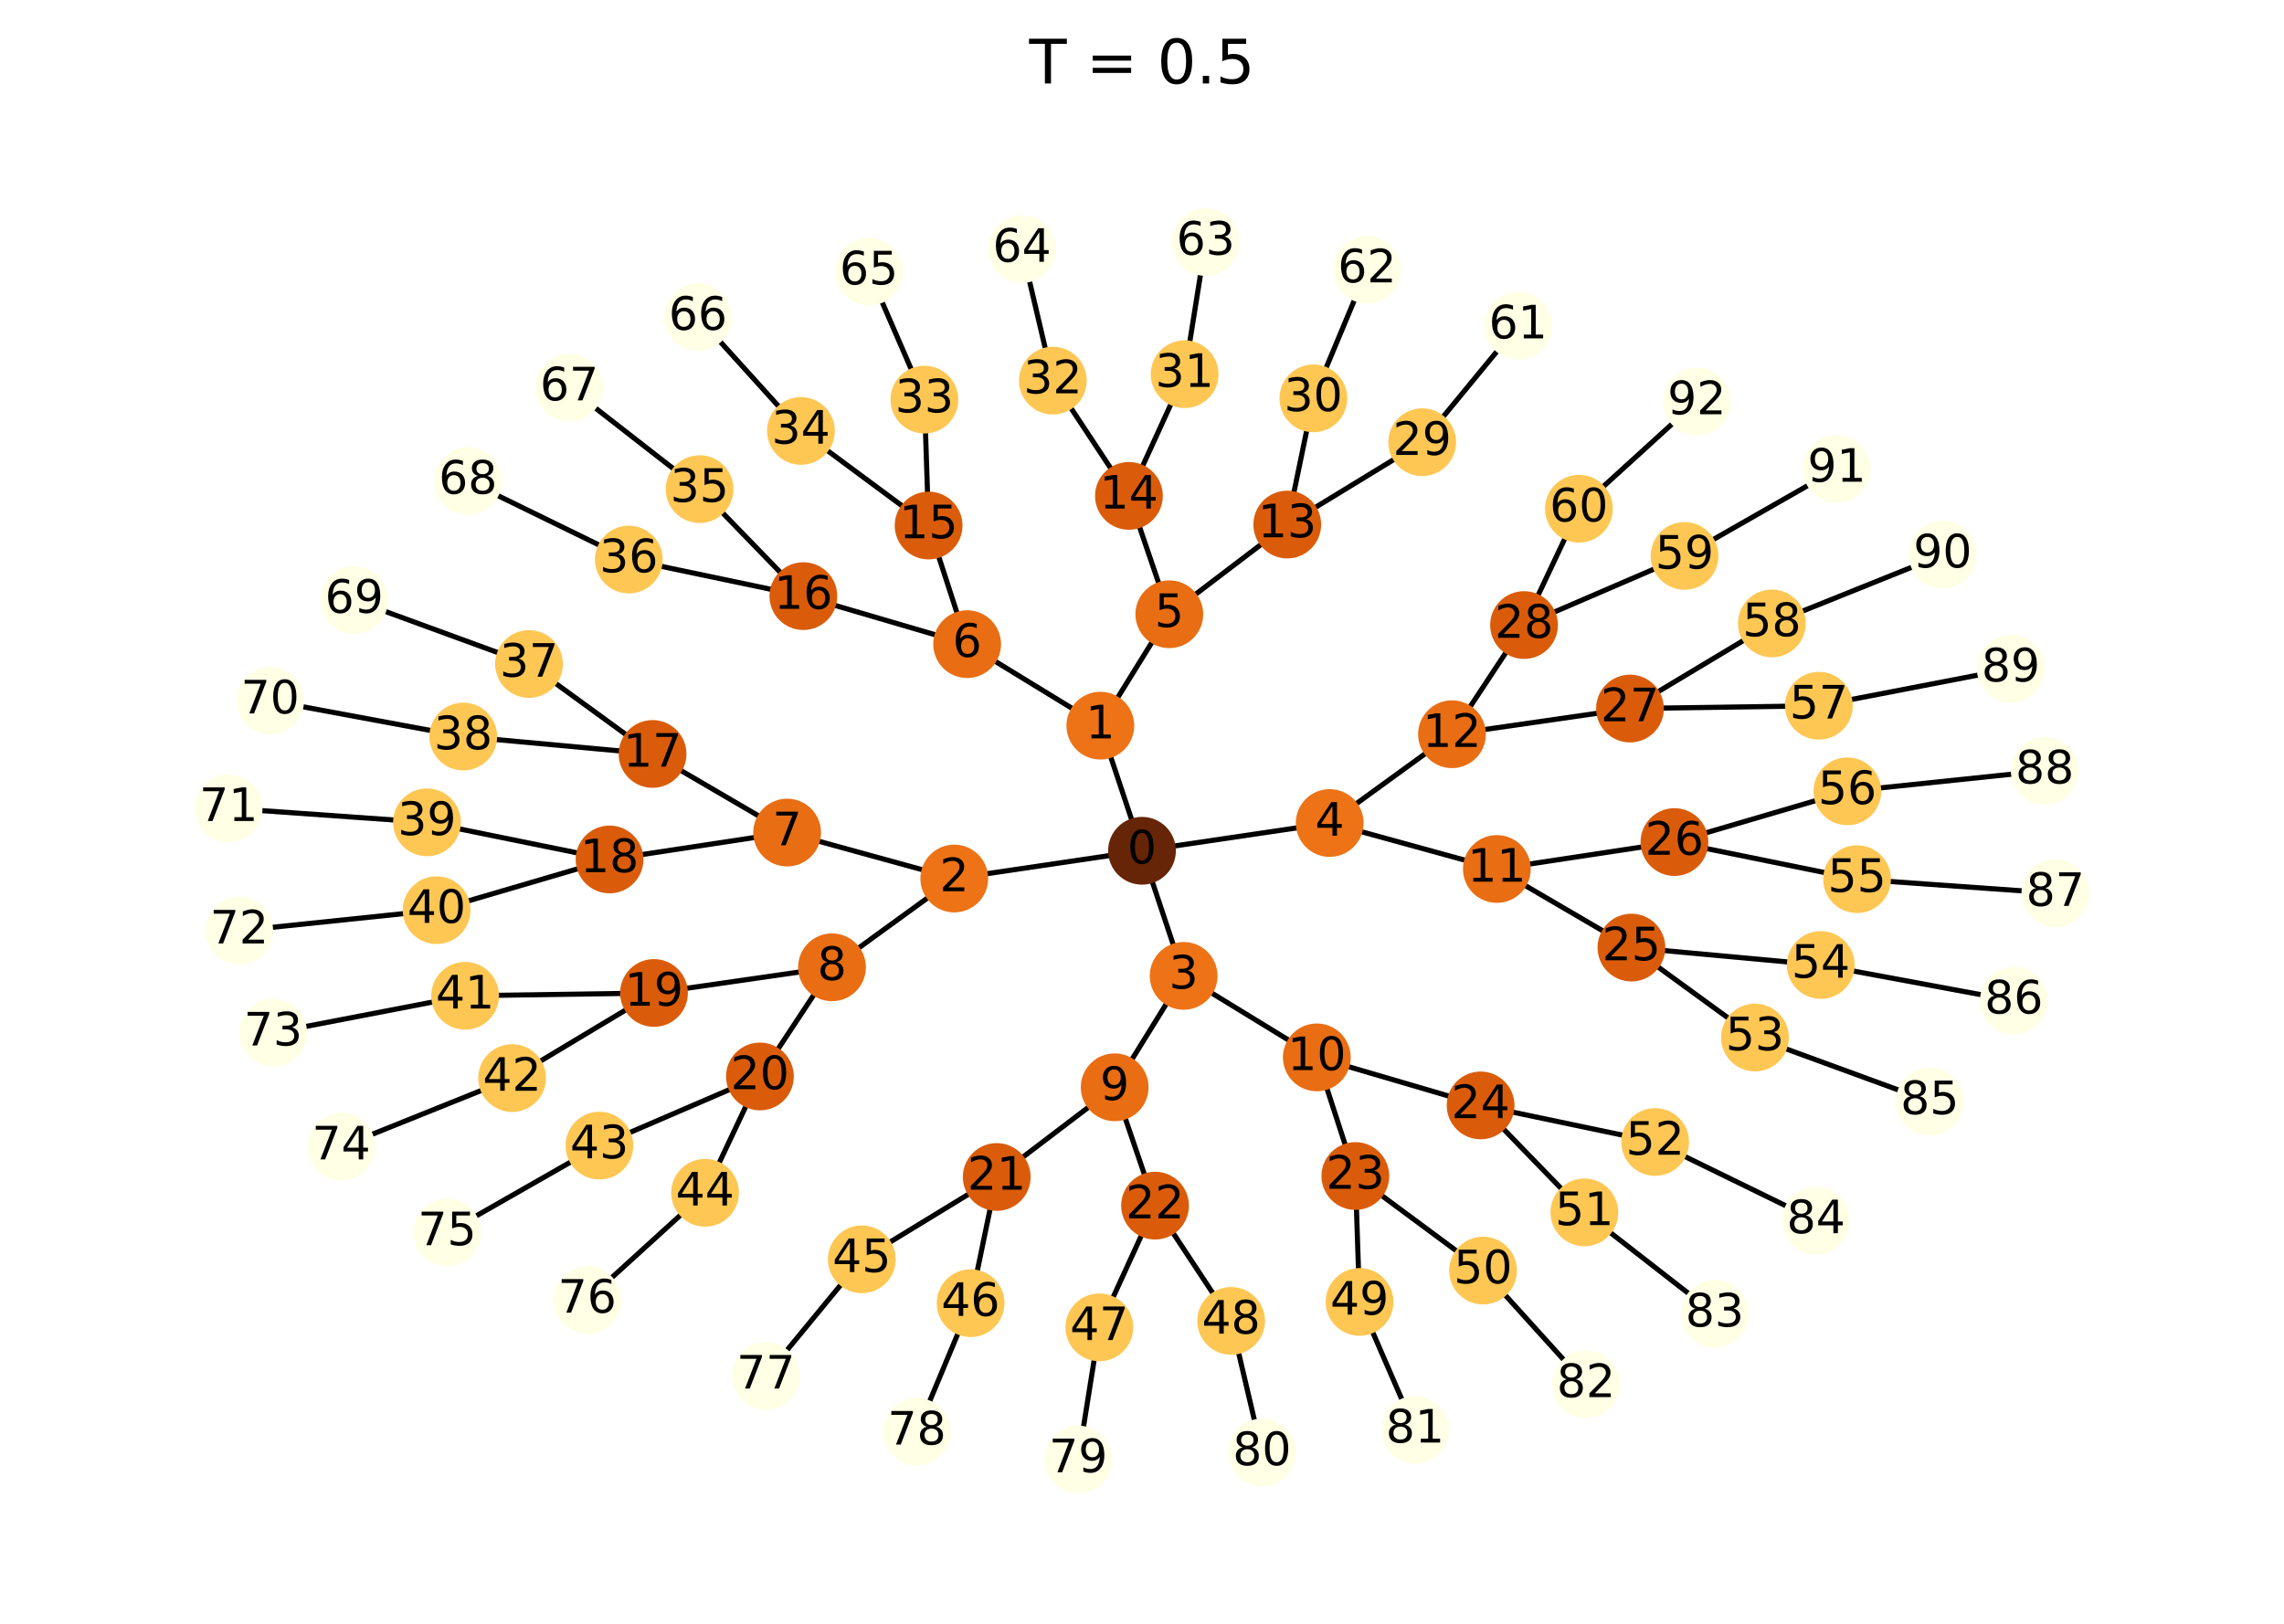 <?xml version="1.0" encoding="utf-8" standalone="no"?>
<!DOCTYPE svg PUBLIC "-//W3C//DTD SVG 1.1//EN"
  "http://www.w3.org/Graphics/SVG/1.1/DTD/svg11.dtd">
<!-- Created with matplotlib (https://matplotlib.org/) -->
<svg height="317.518pt" version="1.1" viewBox="0 0 446.4 317.518" width="446.4pt" xmlns="http://www.w3.org/2000/svg" xmlns:xlink="http://www.w3.org/1999/xlink">
 <defs>
  <style type="text/css">*{stroke-linecap:butt;stroke-linejoin:round;}</style>
 </defs>
 <g id="figure_1">
  <g id="patch_1">
   <path d="M 0 317.518 
L 446.4 317.518 
L 446.4 0 
L 0 0 
z
" style="fill:#ffffff;"/>
  </g>
  <g id="axes_1">
   <g id="LineCollection_1">
    <path clip-path="url(#p268af9d7a4)" d="M 223.199 166.318 
L 215.058 141.86 
" style="fill:none;stroke:#000000;"/>
    <path clip-path="url(#p268af9d7a4)" d="M 223.199 166.318 
L 186.511 171.745 
" style="fill:none;stroke:#000000;"/>
    <path clip-path="url(#p268af9d7a4)" d="M 223.199 166.318 
L 231.339 190.777 
" style="fill:none;stroke:#000000;"/>
    <path clip-path="url(#p268af9d7a4)" d="M 223.199 166.318 
L 259.886 160.891 
" style="fill:none;stroke:#000000;"/>
    <path clip-path="url(#p268af9d7a4)" d="M 215.058 141.86 
L 228.538 120.081 
" style="fill:none;stroke:#000000;"/>
    <path clip-path="url(#p268af9d7a4)" d="M 215.058 141.86 
L 189.026 125.926 
" style="fill:none;stroke:#000000;"/>
    <path clip-path="url(#p268af9d7a4)" d="M 186.511 171.745 
L 153.843 162.759 
" style="fill:none;stroke:#000000;"/>
    <path clip-path="url(#p268af9d7a4)" d="M 186.511 171.745 
L 162.61 189.099 
" style="fill:none;stroke:#000000;"/>
    <path clip-path="url(#p268af9d7a4)" d="M 231.339 190.777 
L 217.859 212.556 
" style="fill:none;stroke:#000000;"/>
    <path clip-path="url(#p268af9d7a4)" d="M 231.339 190.777 
L 257.37 206.71 
" style="fill:none;stroke:#000000;"/>
    <path clip-path="url(#p268af9d7a4)" d="M 259.886 160.891 
L 292.556 169.877 
" style="fill:none;stroke:#000000;"/>
    <path clip-path="url(#p268af9d7a4)" d="M 259.886 160.891 
L 283.787 143.536 
" style="fill:none;stroke:#000000;"/>
    <path clip-path="url(#p268af9d7a4)" d="M 228.538 120.081 
L 251.589 102.546 
" style="fill:none;stroke:#000000;"/>
    <path clip-path="url(#p268af9d7a4)" d="M 228.538 120.081 
L 220.647 96.943 
" style="fill:none;stroke:#000000;"/>
    <path clip-path="url(#p268af9d7a4)" d="M 189.026 125.926 
L 181.496 102.735 
" style="fill:none;stroke:#000000;"/>
    <path clip-path="url(#p268af9d7a4)" d="M 189.026 125.926 
L 157.014 116.537 
" style="fill:none;stroke:#000000;"/>
    <path clip-path="url(#p268af9d7a4)" d="M 153.843 162.759 
L 127.542 147.391 
" style="fill:none;stroke:#000000;"/>
    <path clip-path="url(#p268af9d7a4)" d="M 153.843 162.759 
L 119.136 168.018 
" style="fill:none;stroke:#000000;"/>
    <path clip-path="url(#p268af9d7a4)" d="M 162.61 189.099 
L 127.822 194.119 
" style="fill:none;stroke:#000000;"/>
    <path clip-path="url(#p268af9d7a4)" d="M 162.61 189.099 
L 148.526 210.441 
" style="fill:none;stroke:#000000;"/>
    <path clip-path="url(#p268af9d7a4)" d="M 217.859 212.556 
L 194.808 230.091 
" style="fill:none;stroke:#000000;"/>
    <path clip-path="url(#p268af9d7a4)" d="M 217.859 212.556 
L 225.75 235.694 
" style="fill:none;stroke:#000000;"/>
    <path clip-path="url(#p268af9d7a4)" d="M 257.37 206.71 
L 264.9 229.902 
" style="fill:none;stroke:#000000;"/>
    <path clip-path="url(#p268af9d7a4)" d="M 257.37 206.71 
L 289.382 216.1 
" style="fill:none;stroke:#000000;"/>
    <path clip-path="url(#p268af9d7a4)" d="M 292.556 169.877 
L 318.858 185.245 
" style="fill:none;stroke:#000000;"/>
    <path clip-path="url(#p268af9d7a4)" d="M 292.556 169.877 
L 327.263 164.616 
" style="fill:none;stroke:#000000;"/>
    <path clip-path="url(#p268af9d7a4)" d="M 283.787 143.536 
L 318.574 138.516 
" style="fill:none;stroke:#000000;"/>
    <path clip-path="url(#p268af9d7a4)" d="M 283.787 143.536 
L 297.869 122.194 
" style="fill:none;stroke:#000000;"/>
    <path clip-path="url(#p268af9d7a4)" d="M 251.589 102.546 
L 277.964 86.449 
" style="fill:none;stroke:#000000;"/>
    <path clip-path="url(#p268af9d7a4)" d="M 251.589 102.546 
L 256.695 77.876 
" style="fill:none;stroke:#000000;"/>
    <path clip-path="url(#p268af9d7a4)" d="M 220.647 96.943 
L 231.531 73.151 
" style="fill:none;stroke:#000000;"/>
    <path clip-path="url(#p268af9d7a4)" d="M 220.647 96.943 
L 205.776 74.41 
" style="fill:none;stroke:#000000;"/>
    <path clip-path="url(#p268af9d7a4)" d="M 181.496 102.735 
L 180.675 78.123 
" style="fill:none;stroke:#000000;"/>
    <path clip-path="url(#p268af9d7a4)" d="M 181.496 102.735 
L 156.538 84.246 
" style="fill:none;stroke:#000000;"/>
    <path clip-path="url(#p268af9d7a4)" d="M 157.014 116.537 
L 136.734 95.622 
" style="fill:none;stroke:#000000;"/>
    <path clip-path="url(#p268af9d7a4)" d="M 157.014 116.537 
L 122.904 109.388 
" style="fill:none;stroke:#000000;"/>
    <path clip-path="url(#p268af9d7a4)" d="M 127.542 147.391 
L 103.397 129.808 
" style="fill:none;stroke:#000000;"/>
    <path clip-path="url(#p268af9d7a4)" d="M 127.542 147.391 
L 90.538 143.986 
" style="fill:none;stroke:#000000;"/>
    <path clip-path="url(#p268af9d7a4)" d="M 119.136 168.018 
L 83.449 160.761 
" style="fill:none;stroke:#000000;"/>
    <path clip-path="url(#p268af9d7a4)" d="M 119.136 168.018 
L 85.335 177.931 
" style="fill:none;stroke:#000000;"/>
    <path clip-path="url(#p268af9d7a4)" d="M 127.822 194.119 
L 90.904 194.665 
" style="fill:none;stroke:#000000;"/>
    <path clip-path="url(#p268af9d7a4)" d="M 127.822 194.119 
L 100.089 210.756 
" style="fill:none;stroke:#000000;"/>
    <path clip-path="url(#p268af9d7a4)" d="M 148.526 210.441 
L 117.152 223.959 
" style="fill:none;stroke:#000000;"/>
    <path clip-path="url(#p268af9d7a4)" d="M 148.526 210.441 
L 137.8 233.181 
" style="fill:none;stroke:#000000;"/>
    <path clip-path="url(#p268af9d7a4)" d="M 194.808 230.091 
L 168.434 246.188 
" style="fill:none;stroke:#000000;"/>
    <path clip-path="url(#p268af9d7a4)" d="M 194.808 230.091 
L 189.702 254.76 
" style="fill:none;stroke:#000000;"/>
    <path clip-path="url(#p268af9d7a4)" d="M 225.75 235.694 
L 214.865 259.485 
" style="fill:none;stroke:#000000;"/>
    <path clip-path="url(#p268af9d7a4)" d="M 225.75 235.694 
L 240.619 258.228 
" style="fill:none;stroke:#000000;"/>
    <path clip-path="url(#p268af9d7a4)" d="M 264.9 229.902 
L 265.722 254.514 
" style="fill:none;stroke:#000000;"/>
    <path clip-path="url(#p268af9d7a4)" d="M 264.9 229.902 
L 289.858 248.39 
" style="fill:none;stroke:#000000;"/>
    <path clip-path="url(#p268af9d7a4)" d="M 289.382 216.1 
L 309.663 237.015 
" style="fill:none;stroke:#000000;"/>
    <path clip-path="url(#p268af9d7a4)" d="M 289.382 216.1 
L 323.492 223.248 
" style="fill:none;stroke:#000000;"/>
    <path clip-path="url(#p268af9d7a4)" d="M 318.858 185.245 
L 343.001 202.828 
" style="fill:none;stroke:#000000;"/>
    <path clip-path="url(#p268af9d7a4)" d="M 318.858 185.245 
L 355.863 188.65 
" style="fill:none;stroke:#000000;"/>
    <path clip-path="url(#p268af9d7a4)" d="M 327.263 164.616 
L 362.951 171.87 
" style="fill:none;stroke:#000000;"/>
    <path clip-path="url(#p268af9d7a4)" d="M 327.263 164.616 
L 361.06 154.699 
" style="fill:none;stroke:#000000;"/>
    <path clip-path="url(#p268af9d7a4)" d="M 318.574 138.516 
L 355.492 137.969 
" style="fill:none;stroke:#000000;"/>
    <path clip-path="url(#p268af9d7a4)" d="M 318.574 138.516 
L 346.306 121.877 
" style="fill:none;stroke:#000000;"/>
    <path clip-path="url(#p268af9d7a4)" d="M 297.869 122.194 
L 329.241 108.675 
" style="fill:none;stroke:#000000;"/>
    <path clip-path="url(#p268af9d7a4)" d="M 297.869 122.194 
L 308.594 99.453 
" style="fill:none;stroke:#000000;"/>
    <path clip-path="url(#p268af9d7a4)" d="M 277.964 86.449 
L 296.705 63.671 
" style="fill:none;stroke:#000000;"/>
    <path clip-path="url(#p268af9d7a4)" d="M 256.695 77.876 
L 267.194 52.72 
" style="fill:none;stroke:#000000;"/>
    <path clip-path="url(#p268af9d7a4)" d="M 231.531 73.151 
L 235.65 47.31 
" style="fill:none;stroke:#000000;"/>
    <path clip-path="url(#p268af9d7a4)" d="M 205.776 74.41 
L 199.739 48.691 
" style="fill:none;stroke:#000000;"/>
    <path clip-path="url(#p268af9d7a4)" d="M 180.675 78.123 
L 169.827 53.115 
" style="fill:none;stroke:#000000;"/>
    <path clip-path="url(#p268af9d7a4)" d="M 156.538 84.246 
L 136.411 61.992 
" style="fill:none;stroke:#000000;"/>
    <path clip-path="url(#p268af9d7a4)" d="M 136.734 95.622 
L 111.26 75.787 
" style="fill:none;stroke:#000000;"/>
    <path clip-path="url(#p268af9d7a4)" d="M 122.904 109.388 
L 91.469 94.035 
" style="fill:none;stroke:#000000;"/>
    <path clip-path="url(#p268af9d7a4)" d="M 103.397 129.808 
L 69.231 117.312 
" style="fill:none;stroke:#000000;"/>
    <path clip-path="url(#p268af9d7a4)" d="M 90.538 143.986 
L 52.805 136.984 
" style="fill:none;stroke:#000000;"/>
    <path clip-path="url(#p268af9d7a4)" d="M 83.449 160.761 
L 44.688 158.013 
" style="fill:none;stroke:#000000;"/>
    <path clip-path="url(#p268af9d7a4)" d="M 85.335 177.931 
L 46.755 181.953 
" style="fill:none;stroke:#000000;"/>
    <path clip-path="url(#p268af9d7a4)" d="M 90.904 194.665 
L 53.392 201.895 
" style="fill:none;stroke:#000000;"/>
    <path clip-path="url(#p268af9d7a4)" d="M 100.089 210.756 
L 66.705 224.172 
" style="fill:none;stroke:#000000;"/>
    <path clip-path="url(#p268af9d7a4)" d="M 117.152 223.959 
L 87.399 240.941 
" style="fill:none;stroke:#000000;"/>
    <path clip-path="url(#p268af9d7a4)" d="M 137.8 233.181 
L 114.766 254.136 
" style="fill:none;stroke:#000000;"/>
    <path clip-path="url(#p268af9d7a4)" d="M 168.434 246.188 
L 149.691 268.966 
" style="fill:none;stroke:#000000;"/>
    <path clip-path="url(#p268af9d7a4)" d="M 189.702 254.76 
L 179.199 279.915 
" style="fill:none;stroke:#000000;"/>
    <path clip-path="url(#p268af9d7a4)" d="M 214.865 259.485 
L 210.746 285.326 
" style="fill:none;stroke:#000000;"/>
    <path clip-path="url(#p268af9d7a4)" d="M 240.619 258.228 
L 246.653 283.947 
" style="fill:none;stroke:#000000;"/>
    <path clip-path="url(#p268af9d7a4)" d="M 265.722 254.514 
L 276.57 279.522 
" style="fill:none;stroke:#000000;"/>
    <path clip-path="url(#p268af9d7a4)" d="M 289.858 248.39 
L 309.982 270.645 
" style="fill:none;stroke:#000000;"/>
    <path clip-path="url(#p268af9d7a4)" d="M 309.663 237.015 
L 335.137 256.849 
" style="fill:none;stroke:#000000;"/>
    <path clip-path="url(#p268af9d7a4)" d="M 323.492 223.248 
L 354.926 238.602 
" style="fill:none;stroke:#000000;"/>
    <path clip-path="url(#p268af9d7a4)" d="M 343.001 202.828 
L 377.165 215.324 
" style="fill:none;stroke:#000000;"/>
    <path clip-path="url(#p268af9d7a4)" d="M 355.863 188.65 
L 393.598 195.646 
" style="fill:none;stroke:#000000;"/>
    <path clip-path="url(#p268af9d7a4)" d="M 362.951 171.87 
L 401.712 174.617 
" style="fill:none;stroke:#000000;"/>
    <path clip-path="url(#p268af9d7a4)" d="M 361.06 154.699 
L 399.638 150.673 
" style="fill:none;stroke:#000000;"/>
    <path clip-path="url(#p268af9d7a4)" d="M 355.492 137.969 
L 393.003 130.734 
" style="fill:none;stroke:#000000;"/>
    <path clip-path="url(#p268af9d7a4)" d="M 346.306 121.877 
L 379.686 108.458 
" style="fill:none;stroke:#000000;"/>
    <path clip-path="url(#p268af9d7a4)" d="M 329.241 108.675 
L 358.99 91.69 
" style="fill:none;stroke:#000000;"/>
    <path clip-path="url(#p268af9d7a4)" d="M 308.594 99.453 
L 331.623 78.496 
" style="fill:none;stroke:#000000;"/>
   </g>
   <g id="PathCollection_1">
    <defs>
     <path d="M 0 6.124 
C 1.624 6.124 3.182 5.478 4.33 4.33 
C 5.478 3.182 6.124 1.624 6.124 -0 
C 6.124 -1.624 5.478 -3.182 4.33 -4.33 
C 3.182 -5.478 1.624 -6.124 0 -6.124 
C -1.624 -6.124 -3.182 -5.478 -4.33 -4.33 
C -5.478 -3.182 -6.124 -1.624 -6.124 0 
C -6.124 1.624 -5.478 3.182 -4.33 4.33 
C -3.182 5.478 -1.624 6.124 0 6.124 
z
" id="C0_0_c0c56f5eb9"/>
    </defs>
    <g clip-path="url(#p268af9d7a4)">
     <use style="fill:#662506;stroke:#662506;" x="223.199" xlink:href="#C0_0_c0c56f5eb9" y="166.318"/>
    </g>
    <g clip-path="url(#p268af9d7a4)">
     <use style="fill:#ed7316;stroke:#ed7316;" x="215.058" xlink:href="#C0_0_c0c56f5eb9" y="141.86"/>
    </g>
    <g clip-path="url(#p268af9d7a4)">
     <use style="fill:#ed7316;stroke:#ed7316;" x="186.511" xlink:href="#C0_0_c0c56f5eb9" y="171.745"/>
    </g>
    <g clip-path="url(#p268af9d7a4)">
     <use style="fill:#ed7316;stroke:#ed7316;" x="231.339" xlink:href="#C0_0_c0c56f5eb9" y="190.777"/>
    </g>
    <g clip-path="url(#p268af9d7a4)">
     <use style="fill:#ed7316;stroke:#ed7316;" x="259.886" xlink:href="#C0_0_c0c56f5eb9" y="160.891"/>
    </g>
    <g clip-path="url(#p268af9d7a4)">
     <use style="fill:#e96d13;stroke:#e96d13;" x="228.538" xlink:href="#C0_0_c0c56f5eb9" y="120.081"/>
    </g>
    <g clip-path="url(#p268af9d7a4)">
     <use style="fill:#e96d13;stroke:#e96d13;" x="189.026" xlink:href="#C0_0_c0c56f5eb9" y="125.926"/>
    </g>
    <g clip-path="url(#p268af9d7a4)">
     <use style="fill:#e96d13;stroke:#e96d13;" x="153.843" xlink:href="#C0_0_c0c56f5eb9" y="162.759"/>
    </g>
    <g clip-path="url(#p268af9d7a4)">
     <use style="fill:#e96d13;stroke:#e96d13;" x="162.61" xlink:href="#C0_0_c0c56f5eb9" y="189.099"/>
    </g>
    <g clip-path="url(#p268af9d7a4)">
     <use style="fill:#e96d13;stroke:#e96d13;" x="217.859" xlink:href="#C0_0_c0c56f5eb9" y="212.556"/>
    </g>
    <g clip-path="url(#p268af9d7a4)">
     <use style="fill:#e96d13;stroke:#e96d13;" x="257.37" xlink:href="#C0_0_c0c56f5eb9" y="206.71"/>
    </g>
    <g clip-path="url(#p268af9d7a4)">
     <use style="fill:#e96d13;stroke:#e96d13;" x="292.556" xlink:href="#C0_0_c0c56f5eb9" y="169.877"/>
    </g>
    <g clip-path="url(#p268af9d7a4)">
     <use style="fill:#e96d13;stroke:#e96d13;" x="283.787" xlink:href="#C0_0_c0c56f5eb9" y="143.536"/>
    </g>
    <g clip-path="url(#p268af9d7a4)">
     <use style="fill:#da5c0a;stroke:#da5c0a;" x="251.589" xlink:href="#C0_0_c0c56f5eb9" y="102.546"/>
    </g>
    <g clip-path="url(#p268af9d7a4)">
     <use style="fill:#da5c0a;stroke:#da5c0a;" x="220.647" xlink:href="#C0_0_c0c56f5eb9" y="96.943"/>
    </g>
    <g clip-path="url(#p268af9d7a4)">
     <use style="fill:#da5c0a;stroke:#da5c0a;" x="181.496" xlink:href="#C0_0_c0c56f5eb9" y="102.735"/>
    </g>
    <g clip-path="url(#p268af9d7a4)">
     <use style="fill:#da5c0a;stroke:#da5c0a;" x="157.014" xlink:href="#C0_0_c0c56f5eb9" y="116.537"/>
    </g>
    <g clip-path="url(#p268af9d7a4)">
     <use style="fill:#da5c0a;stroke:#da5c0a;" x="127.542" xlink:href="#C0_0_c0c56f5eb9" y="147.391"/>
    </g>
    <g clip-path="url(#p268af9d7a4)">
     <use style="fill:#da5c0a;stroke:#da5c0a;" x="119.136" xlink:href="#C0_0_c0c56f5eb9" y="168.018"/>
    </g>
    <g clip-path="url(#p268af9d7a4)">
     <use style="fill:#da5c0a;stroke:#da5c0a;" x="127.822" xlink:href="#C0_0_c0c56f5eb9" y="194.119"/>
    </g>
    <g clip-path="url(#p268af9d7a4)">
     <use style="fill:#da5c0a;stroke:#da5c0a;" x="148.526" xlink:href="#C0_0_c0c56f5eb9" y="210.441"/>
    </g>
    <g clip-path="url(#p268af9d7a4)">
     <use style="fill:#da5c0a;stroke:#da5c0a;" x="194.808" xlink:href="#C0_0_c0c56f5eb9" y="230.091"/>
    </g>
    <g clip-path="url(#p268af9d7a4)">
     <use style="fill:#da5c0a;stroke:#da5c0a;" x="225.75" xlink:href="#C0_0_c0c56f5eb9" y="235.694"/>
    </g>
    <g clip-path="url(#p268af9d7a4)">
     <use style="fill:#da5c0a;stroke:#da5c0a;" x="264.9" xlink:href="#C0_0_c0c56f5eb9" y="229.902"/>
    </g>
    <g clip-path="url(#p268af9d7a4)">
     <use style="fill:#da5c0a;stroke:#da5c0a;" x="289.382" xlink:href="#C0_0_c0c56f5eb9" y="216.1"/>
    </g>
    <g clip-path="url(#p268af9d7a4)">
     <use style="fill:#da5c0a;stroke:#da5c0a;" x="318.858" xlink:href="#C0_0_c0c56f5eb9" y="185.245"/>
    </g>
    <g clip-path="url(#p268af9d7a4)">
     <use style="fill:#da5c0a;stroke:#da5c0a;" x="327.263" xlink:href="#C0_0_c0c56f5eb9" y="164.616"/>
    </g>
    <g clip-path="url(#p268af9d7a4)">
     <use style="fill:#da5c0a;stroke:#da5c0a;" x="318.574" xlink:href="#C0_0_c0c56f5eb9" y="138.516"/>
    </g>
    <g clip-path="url(#p268af9d7a4)">
     <use style="fill:#da5c0a;stroke:#da5c0a;" x="297.869" xlink:href="#C0_0_c0c56f5eb9" y="122.194"/>
    </g>
    <g clip-path="url(#p268af9d7a4)">
     <use style="fill:#fec754;stroke:#fec754;" x="277.964" xlink:href="#C0_0_c0c56f5eb9" y="86.449"/>
    </g>
    <g clip-path="url(#p268af9d7a4)">
     <use style="fill:#fec754;stroke:#fec754;" x="256.695" xlink:href="#C0_0_c0c56f5eb9" y="77.876"/>
    </g>
    <g clip-path="url(#p268af9d7a4)">
     <use style="fill:#fec754;stroke:#fec754;" x="231.531" xlink:href="#C0_0_c0c56f5eb9" y="73.151"/>
    </g>
    <g clip-path="url(#p268af9d7a4)">
     <use style="fill:#fec754;stroke:#fec754;" x="205.776" xlink:href="#C0_0_c0c56f5eb9" y="74.41"/>
    </g>
    <g clip-path="url(#p268af9d7a4)">
     <use style="fill:#fec754;stroke:#fec754;" x="180.675" xlink:href="#C0_0_c0c56f5eb9" y="78.123"/>
    </g>
    <g clip-path="url(#p268af9d7a4)">
     <use style="fill:#fec754;stroke:#fec754;" x="156.538" xlink:href="#C0_0_c0c56f5eb9" y="84.246"/>
    </g>
    <g clip-path="url(#p268af9d7a4)">
     <use style="fill:#fec754;stroke:#fec754;" x="136.734" xlink:href="#C0_0_c0c56f5eb9" y="95.622"/>
    </g>
    <g clip-path="url(#p268af9d7a4)">
     <use style="fill:#fec754;stroke:#fec754;" x="122.904" xlink:href="#C0_0_c0c56f5eb9" y="109.388"/>
    </g>
    <g clip-path="url(#p268af9d7a4)">
     <use style="fill:#fec754;stroke:#fec754;" x="103.397" xlink:href="#C0_0_c0c56f5eb9" y="129.808"/>
    </g>
    <g clip-path="url(#p268af9d7a4)">
     <use style="fill:#fec754;stroke:#fec754;" x="90.538" xlink:href="#C0_0_c0c56f5eb9" y="143.986"/>
    </g>
    <g clip-path="url(#p268af9d7a4)">
     <use style="fill:#fec754;stroke:#fec754;" x="83.449" xlink:href="#C0_0_c0c56f5eb9" y="160.761"/>
    </g>
    <g clip-path="url(#p268af9d7a4)">
     <use style="fill:#fec754;stroke:#fec754;" x="85.335" xlink:href="#C0_0_c0c56f5eb9" y="177.931"/>
    </g>
    <g clip-path="url(#p268af9d7a4)">
     <use style="fill:#fec754;stroke:#fec754;" x="90.904" xlink:href="#C0_0_c0c56f5eb9" y="194.665"/>
    </g>
    <g clip-path="url(#p268af9d7a4)">
     <use style="fill:#fec754;stroke:#fec754;" x="100.089" xlink:href="#C0_0_c0c56f5eb9" y="210.756"/>
    </g>
    <g clip-path="url(#p268af9d7a4)">
     <use style="fill:#fec754;stroke:#fec754;" x="117.152" xlink:href="#C0_0_c0c56f5eb9" y="223.959"/>
    </g>
    <g clip-path="url(#p268af9d7a4)">
     <use style="fill:#fec754;stroke:#fec754;" x="137.8" xlink:href="#C0_0_c0c56f5eb9" y="233.181"/>
    </g>
    <g clip-path="url(#p268af9d7a4)">
     <use style="fill:#fec754;stroke:#fec754;" x="168.434" xlink:href="#C0_0_c0c56f5eb9" y="246.188"/>
    </g>
    <g clip-path="url(#p268af9d7a4)">
     <use style="fill:#fec754;stroke:#fec754;" x="189.702" xlink:href="#C0_0_c0c56f5eb9" y="254.76"/>
    </g>
    <g clip-path="url(#p268af9d7a4)">
     <use style="fill:#fec754;stroke:#fec754;" x="214.865" xlink:href="#C0_0_c0c56f5eb9" y="259.485"/>
    </g>
    <g clip-path="url(#p268af9d7a4)">
     <use style="fill:#fec754;stroke:#fec754;" x="240.619" xlink:href="#C0_0_c0c56f5eb9" y="258.228"/>
    </g>
    <g clip-path="url(#p268af9d7a4)">
     <use style="fill:#fec754;stroke:#fec754;" x="265.722" xlink:href="#C0_0_c0c56f5eb9" y="254.514"/>
    </g>
    <g clip-path="url(#p268af9d7a4)">
     <use style="fill:#fec754;stroke:#fec754;" x="289.858" xlink:href="#C0_0_c0c56f5eb9" y="248.39"/>
    </g>
    <g clip-path="url(#p268af9d7a4)">
     <use style="fill:#fec754;stroke:#fec754;" x="309.663" xlink:href="#C0_0_c0c56f5eb9" y="237.015"/>
    </g>
    <g clip-path="url(#p268af9d7a4)">
     <use style="fill:#fec754;stroke:#fec754;" x="323.492" xlink:href="#C0_0_c0c56f5eb9" y="223.248"/>
    </g>
    <g clip-path="url(#p268af9d7a4)">
     <use style="fill:#fec754;stroke:#fec754;" x="343.001" xlink:href="#C0_0_c0c56f5eb9" y="202.828"/>
    </g>
    <g clip-path="url(#p268af9d7a4)">
     <use style="fill:#fec754;stroke:#fec754;" x="355.863" xlink:href="#C0_0_c0c56f5eb9" y="188.65"/>
    </g>
    <g clip-path="url(#p268af9d7a4)">
     <use style="fill:#fec754;stroke:#fec754;" x="362.951" xlink:href="#C0_0_c0c56f5eb9" y="171.87"/>
    </g>
    <g clip-path="url(#p268af9d7a4)">
     <use style="fill:#fec754;stroke:#fec754;" x="361.06" xlink:href="#C0_0_c0c56f5eb9" y="154.699"/>
    </g>
    <g clip-path="url(#p268af9d7a4)">
     <use style="fill:#fec754;stroke:#fec754;" x="355.492" xlink:href="#C0_0_c0c56f5eb9" y="137.969"/>
    </g>
    <g clip-path="url(#p268af9d7a4)">
     <use style="fill:#fec754;stroke:#fec754;" x="346.306" xlink:href="#C0_0_c0c56f5eb9" y="121.877"/>
    </g>
    <g clip-path="url(#p268af9d7a4)">
     <use style="fill:#fec754;stroke:#fec754;" x="329.241" xlink:href="#C0_0_c0c56f5eb9" y="108.675"/>
    </g>
    <g clip-path="url(#p268af9d7a4)">
     <use style="fill:#fec754;stroke:#fec754;" x="308.594" xlink:href="#C0_0_c0c56f5eb9" y="99.453"/>
    </g>
    <g clip-path="url(#p268af9d7a4)">
     <use style="fill:#ffffe5;stroke:#ffffe5;" x="296.705" xlink:href="#C0_0_c0c56f5eb9" y="63.671"/>
    </g>
    <g clip-path="url(#p268af9d7a4)">
     <use style="fill:#ffffe5;stroke:#ffffe5;" x="267.194" xlink:href="#C0_0_c0c56f5eb9" y="52.72"/>
    </g>
    <g clip-path="url(#p268af9d7a4)">
     <use style="fill:#ffffe5;stroke:#ffffe5;" x="235.65" xlink:href="#C0_0_c0c56f5eb9" y="47.31"/>
    </g>
    <g clip-path="url(#p268af9d7a4)">
     <use style="fill:#ffffe5;stroke:#ffffe5;" x="199.739" xlink:href="#C0_0_c0c56f5eb9" y="48.691"/>
    </g>
    <g clip-path="url(#p268af9d7a4)">
     <use style="fill:#ffffe5;stroke:#ffffe5;" x="169.827" xlink:href="#C0_0_c0c56f5eb9" y="53.115"/>
    </g>
    <g clip-path="url(#p268af9d7a4)">
     <use style="fill:#ffffe5;stroke:#ffffe5;" x="136.411" xlink:href="#C0_0_c0c56f5eb9" y="61.992"/>
    </g>
    <g clip-path="url(#p268af9d7a4)">
     <use style="fill:#ffffe5;stroke:#ffffe5;" x="111.26" xlink:href="#C0_0_c0c56f5eb9" y="75.787"/>
    </g>
    <g clip-path="url(#p268af9d7a4)">
     <use style="fill:#ffffe5;stroke:#ffffe5;" x="91.469" xlink:href="#C0_0_c0c56f5eb9" y="94.035"/>
    </g>
    <g clip-path="url(#p268af9d7a4)">
     <use style="fill:#ffffe5;stroke:#ffffe5;" x="69.231" xlink:href="#C0_0_c0c56f5eb9" y="117.312"/>
    </g>
    <g clip-path="url(#p268af9d7a4)">
     <use style="fill:#ffffe5;stroke:#ffffe5;" x="52.805" xlink:href="#C0_0_c0c56f5eb9" y="136.984"/>
    </g>
    <g clip-path="url(#p268af9d7a4)">
     <use style="fill:#ffffe5;stroke:#ffffe5;" x="44.688" xlink:href="#C0_0_c0c56f5eb9" y="158.013"/>
    </g>
    <g clip-path="url(#p268af9d7a4)">
     <use style="fill:#ffffe5;stroke:#ffffe5;" x="46.755" xlink:href="#C0_0_c0c56f5eb9" y="181.953"/>
    </g>
    <g clip-path="url(#p268af9d7a4)">
     <use style="fill:#ffffe5;stroke:#ffffe5;" x="53.392" xlink:href="#C0_0_c0c56f5eb9" y="201.895"/>
    </g>
    <g clip-path="url(#p268af9d7a4)">
     <use style="fill:#ffffe5;stroke:#ffffe5;" x="66.705" xlink:href="#C0_0_c0c56f5eb9" y="224.172"/>
    </g>
    <g clip-path="url(#p268af9d7a4)">
     <use style="fill:#ffffe5;stroke:#ffffe5;" x="87.399" xlink:href="#C0_0_c0c56f5eb9" y="240.941"/>
    </g>
    <g clip-path="url(#p268af9d7a4)">
     <use style="fill:#ffffe5;stroke:#ffffe5;" x="114.766" xlink:href="#C0_0_c0c56f5eb9" y="254.136"/>
    </g>
    <g clip-path="url(#p268af9d7a4)">
     <use style="fill:#ffffe5;stroke:#ffffe5;" x="149.691" xlink:href="#C0_0_c0c56f5eb9" y="268.966"/>
    </g>
    <g clip-path="url(#p268af9d7a4)">
     <use style="fill:#ffffe5;stroke:#ffffe5;" x="179.199" xlink:href="#C0_0_c0c56f5eb9" y="279.915"/>
    </g>
    <g clip-path="url(#p268af9d7a4)">
     <use style="fill:#ffffe5;stroke:#ffffe5;" x="210.746" xlink:href="#C0_0_c0c56f5eb9" y="285.326"/>
    </g>
    <g clip-path="url(#p268af9d7a4)">
     <use style="fill:#ffffe5;stroke:#ffffe5;" x="246.653" xlink:href="#C0_0_c0c56f5eb9" y="283.947"/>
    </g>
    <g clip-path="url(#p268af9d7a4)">
     <use style="fill:#ffffe5;stroke:#ffffe5;" x="276.57" xlink:href="#C0_0_c0c56f5eb9" y="279.522"/>
    </g>
    <g clip-path="url(#p268af9d7a4)">
     <use style="fill:#ffffe5;stroke:#ffffe5;" x="309.982" xlink:href="#C0_0_c0c56f5eb9" y="270.645"/>
    </g>
    <g clip-path="url(#p268af9d7a4)">
     <use style="fill:#ffffe5;stroke:#ffffe5;" x="335.137" xlink:href="#C0_0_c0c56f5eb9" y="256.849"/>
    </g>
    <g clip-path="url(#p268af9d7a4)">
     <use style="fill:#ffffe5;stroke:#ffffe5;" x="354.926" xlink:href="#C0_0_c0c56f5eb9" y="238.602"/>
    </g>
    <g clip-path="url(#p268af9d7a4)">
     <use style="fill:#ffffe5;stroke:#ffffe5;" x="377.165" xlink:href="#C0_0_c0c56f5eb9" y="215.324"/>
    </g>
    <g clip-path="url(#p268af9d7a4)">
     <use style="fill:#ffffe5;stroke:#ffffe5;" x="393.598" xlink:href="#C0_0_c0c56f5eb9" y="195.646"/>
    </g>
    <g clip-path="url(#p268af9d7a4)">
     <use style="fill:#ffffe5;stroke:#ffffe5;" x="401.712" xlink:href="#C0_0_c0c56f5eb9" y="174.617"/>
    </g>
    <g clip-path="url(#p268af9d7a4)">
     <use style="fill:#ffffe5;stroke:#ffffe5;" x="399.638" xlink:href="#C0_0_c0c56f5eb9" y="150.673"/>
    </g>
    <g clip-path="url(#p268af9d7a4)">
     <use style="fill:#ffffe5;stroke:#ffffe5;" x="393.003" xlink:href="#C0_0_c0c56f5eb9" y="130.734"/>
    </g>
    <g clip-path="url(#p268af9d7a4)">
     <use style="fill:#ffffe5;stroke:#ffffe5;" x="379.686" xlink:href="#C0_0_c0c56f5eb9" y="108.458"/>
    </g>
    <g clip-path="url(#p268af9d7a4)">
     <use style="fill:#ffffe5;stroke:#ffffe5;" x="358.99" xlink:href="#C0_0_c0c56f5eb9" y="91.69"/>
    </g>
    <g clip-path="url(#p268af9d7a4)">
     <use style="fill:#ffffe5;stroke:#ffffe5;" x="331.623" xlink:href="#C0_0_c0c56f5eb9" y="78.496"/>
    </g>
   </g>
   <g id="text_1">
    <g clip-path="url(#p268af9d7a4)">
     <!-- 0 -->
     <g transform="translate(220.336 168.802)scale(0.09 -0.09)">
      <defs>
       <path d="M 31.781 66.406 
Q 24.172 66.406 20.328 58.906 
Q 16.5 51.422 16.5 36.375 
Q 16.5 21.391 20.328 13.891 
Q 24.172 6.391 31.781 6.391 
Q 39.453 6.391 43.281 13.891 
Q 47.125 21.391 47.125 36.375 
Q 47.125 51.422 43.281 58.906 
Q 39.453 66.406 31.781 66.406 
z
M 31.781 74.219 
Q 44.047 74.219 50.516 64.516 
Q 56.984 54.828 56.984 36.375 
Q 56.984 17.969 50.516 8.266 
Q 44.047 -1.422 31.781 -1.422 
Q 19.531 -1.422 13.062 8.266 
Q 6.594 17.969 6.594 36.375 
Q 6.594 54.828 13.062 64.516 
Q 19.531 74.219 31.781 74.219 
z
" id="DejaVuSans-48"/>
      </defs>
      <use xlink:href="#DejaVuSans-48"/>
     </g>
    </g>
   </g>
   <g id="text_2">
    <g clip-path="url(#p268af9d7a4)">
     <!-- 1 -->
     <g transform="translate(212.195 144.343)scale(0.09 -0.09)">
      <defs>
       <path d="M 12.406 8.297 
L 28.516 8.297 
L 28.516 63.922 
L 10.984 60.406 
L 10.984 69.391 
L 28.422 72.906 
L 38.281 72.906 
L 38.281 8.297 
L 54.391 8.297 
L 54.391 0 
L 12.406 0 
z
" id="DejaVuSans-49"/>
      </defs>
      <use xlink:href="#DejaVuSans-49"/>
     </g>
    </g>
   </g>
   <g id="text_3">
    <g clip-path="url(#p268af9d7a4)">
     <!-- 2 -->
     <g transform="translate(183.648 174.229)scale(0.09 -0.09)">
      <defs>
       <path d="M 19.188 8.297 
L 53.609 8.297 
L 53.609 0 
L 7.328 0 
L 7.328 8.297 
Q 12.938 14.109 22.625 23.891 
Q 32.328 33.688 34.812 36.531 
Q 39.547 41.844 41.422 45.531 
Q 43.312 49.219 43.312 52.781 
Q 43.312 58.594 39.234 62.25 
Q 35.156 65.922 28.609 65.922 
Q 23.969 65.922 18.812 64.312 
Q 13.672 62.703 7.812 59.422 
L 7.812 69.391 
Q 13.766 71.781 18.938 73 
Q 24.125 74.219 28.422 74.219 
Q 39.75 74.219 46.484 68.547 
Q 53.219 62.891 53.219 53.422 
Q 53.219 48.922 51.531 44.891 
Q 49.859 40.875 45.406 35.406 
Q 44.188 33.984 37.641 27.219 
Q 31.109 20.453 19.188 8.297 
z
" id="DejaVuSans-50"/>
      </defs>
      <use xlink:href="#DejaVuSans-50"/>
     </g>
    </g>
   </g>
   <g id="text_4">
    <g clip-path="url(#p268af9d7a4)">
     <!-- 3 -->
     <g transform="translate(228.476 193.26)scale(0.09 -0.09)">
      <defs>
       <path d="M 40.578 39.312 
Q 47.656 37.797 51.625 33 
Q 55.609 28.219 55.609 21.188 
Q 55.609 10.406 48.188 4.484 
Q 40.766 -1.422 27.094 -1.422 
Q 22.516 -1.422 17.656 -0.516 
Q 12.797 0.391 7.625 2.203 
L 7.625 11.719 
Q 11.719 9.328 16.594 8.109 
Q 21.484 6.891 26.812 6.891 
Q 36.078 6.891 40.938 10.547 
Q 45.797 14.203 45.797 21.188 
Q 45.797 27.641 41.281 31.266 
Q 36.766 34.906 28.719 34.906 
L 20.219 34.906 
L 20.219 43.016 
L 29.109 43.016 
Q 36.375 43.016 40.234 45.922 
Q 44.094 48.828 44.094 54.297 
Q 44.094 59.906 40.109 62.906 
Q 36.141 65.922 28.719 65.922 
Q 24.656 65.922 20.016 65.031 
Q 15.375 64.156 9.812 62.312 
L 9.812 71.094 
Q 15.438 72.656 20.344 73.438 
Q 25.25 74.219 29.594 74.219 
Q 40.828 74.219 47.359 69.109 
Q 53.906 64.016 53.906 55.328 
Q 53.906 49.266 50.438 45.094 
Q 46.969 40.922 40.578 39.312 
z
" id="DejaVuSans-51"/>
      </defs>
      <use xlink:href="#DejaVuSans-51"/>
     </g>
    </g>
   </g>
   <g id="text_5">
    <g clip-path="url(#p268af9d7a4)">
     <!-- 4 -->
     <g transform="translate(257.023 163.374)scale(0.09 -0.09)">
      <defs>
       <path d="M 37.797 64.312 
L 12.891 25.391 
L 37.797 25.391 
z
M 35.203 72.906 
L 47.609 72.906 
L 47.609 25.391 
L 58.016 25.391 
L 58.016 17.188 
L 47.609 17.188 
L 47.609 0 
L 37.797 0 
L 37.797 17.188 
L 4.891 17.188 
L 4.891 26.703 
z
" id="DejaVuSans-52"/>
      </defs>
      <use xlink:href="#DejaVuSans-52"/>
     </g>
    </g>
   </g>
   <g id="text_6">
    <g clip-path="url(#p268af9d7a4)">
     <!-- 5 -->
     <g transform="translate(225.674 122.564)scale(0.09 -0.09)">
      <defs>
       <path d="M 10.797 72.906 
L 49.516 72.906 
L 49.516 64.594 
L 19.828 64.594 
L 19.828 46.734 
Q 21.969 47.469 24.109 47.828 
Q 26.266 48.188 28.422 48.188 
Q 40.625 48.188 47.75 41.5 
Q 54.891 34.812 54.891 23.391 
Q 54.891 11.625 47.562 5.094 
Q 40.234 -1.422 26.906 -1.422 
Q 22.312 -1.422 17.547 -0.641 
Q 12.797 0.141 7.719 1.703 
L 7.719 11.625 
Q 12.109 9.234 16.797 8.062 
Q 21.484 6.891 26.703 6.891 
Q 35.156 6.891 40.078 11.328 
Q 45.016 15.766 45.016 23.391 
Q 45.016 31 40.078 35.438 
Q 35.156 39.891 26.703 39.891 
Q 22.75 39.891 18.812 39.016 
Q 14.891 38.141 10.797 36.281 
z
" id="DejaVuSans-53"/>
      </defs>
      <use xlink:href="#DejaVuSans-53"/>
     </g>
    </g>
   </g>
   <g id="text_7">
    <g clip-path="url(#p268af9d7a4)">
     <!-- 6 -->
     <g transform="translate(186.163 128.409)scale(0.09 -0.09)">
      <defs>
       <path d="M 33.016 40.375 
Q 26.375 40.375 22.484 35.828 
Q 18.609 31.297 18.609 23.391 
Q 18.609 15.531 22.484 10.953 
Q 26.375 6.391 33.016 6.391 
Q 39.656 6.391 43.531 10.953 
Q 47.406 15.531 47.406 23.391 
Q 47.406 31.297 43.531 35.828 
Q 39.656 40.375 33.016 40.375 
z
M 52.594 71.297 
L 52.594 62.312 
Q 48.875 64.062 45.094 64.984 
Q 41.312 65.922 37.594 65.922 
Q 27.828 65.922 22.672 59.328 
Q 17.531 52.734 16.797 39.406 
Q 19.672 43.656 24.016 45.922 
Q 28.375 48.188 33.594 48.188 
Q 44.578 48.188 50.953 41.516 
Q 57.328 34.859 57.328 23.391 
Q 57.328 12.156 50.688 5.359 
Q 44.047 -1.422 33.016 -1.422 
Q 20.359 -1.422 13.672 8.266 
Q 6.984 17.969 6.984 36.375 
Q 6.984 53.656 15.188 63.938 
Q 23.391 74.219 37.203 74.219 
Q 40.922 74.219 44.703 73.484 
Q 48.484 72.75 52.594 71.297 
z
" id="DejaVuSans-54"/>
      </defs>
      <use xlink:href="#DejaVuSans-54"/>
     </g>
    </g>
   </g>
   <g id="text_8">
    <g clip-path="url(#p268af9d7a4)">
     <!-- 7 -->
     <g transform="translate(150.98 165.242)scale(0.09 -0.09)">
      <defs>
       <path d="M 8.203 72.906 
L 55.078 72.906 
L 55.078 68.703 
L 28.609 0 
L 18.312 0 
L 43.219 64.594 
L 8.203 64.594 
z
" id="DejaVuSans-55"/>
      </defs>
      <use xlink:href="#DejaVuSans-55"/>
     </g>
    </g>
   </g>
   <g id="text_9">
    <g clip-path="url(#p268af9d7a4)">
     <!-- 8 -->
     <g transform="translate(159.747 191.583)scale(0.09 -0.09)">
      <defs>
       <path d="M 31.781 34.625 
Q 24.75 34.625 20.719 30.859 
Q 16.703 27.094 16.703 20.516 
Q 16.703 13.922 20.719 10.156 
Q 24.75 6.391 31.781 6.391 
Q 38.812 6.391 42.859 10.172 
Q 46.922 13.969 46.922 20.516 
Q 46.922 27.094 42.891 30.859 
Q 38.875 34.625 31.781 34.625 
z
M 21.922 38.812 
Q 15.578 40.375 12.031 44.719 
Q 8.5 49.078 8.5 55.328 
Q 8.5 64.062 14.719 69.141 
Q 20.953 74.219 31.781 74.219 
Q 42.672 74.219 48.875 69.141 
Q 55.078 64.062 55.078 55.328 
Q 55.078 49.078 51.531 44.719 
Q 48 40.375 41.703 38.812 
Q 48.828 37.156 52.797 32.312 
Q 56.781 27.484 56.781 20.516 
Q 56.781 9.906 50.312 4.234 
Q 43.844 -1.422 31.781 -1.422 
Q 19.734 -1.422 13.25 4.234 
Q 6.781 9.906 6.781 20.516 
Q 6.781 27.484 10.781 32.312 
Q 14.797 37.156 21.922 38.812 
z
M 18.312 54.391 
Q 18.312 48.734 21.844 45.562 
Q 25.391 42.391 31.781 42.391 
Q 38.141 42.391 41.719 45.562 
Q 45.312 48.734 45.312 54.391 
Q 45.312 60.062 41.719 63.234 
Q 38.141 66.406 31.781 66.406 
Q 25.391 66.406 21.844 63.234 
Q 18.312 60.062 18.312 54.391 
z
" id="DejaVuSans-56"/>
      </defs>
      <use xlink:href="#DejaVuSans-56"/>
     </g>
    </g>
   </g>
   <g id="text_10">
    <g clip-path="url(#p268af9d7a4)">
     <!-- 9 -->
     <g transform="translate(214.996 215.039)scale(0.09 -0.09)">
      <defs>
       <path d="M 10.984 1.516 
L 10.984 10.5 
Q 14.703 8.734 18.5 7.812 
Q 22.312 6.891 25.984 6.891 
Q 35.75 6.891 40.891 13.453 
Q 46.047 20.016 46.781 33.406 
Q 43.953 29.203 39.594 26.953 
Q 35.25 24.703 29.984 24.703 
Q 19.047 24.703 12.672 31.312 
Q 6.297 37.938 6.297 49.422 
Q 6.297 60.641 12.938 67.422 
Q 19.578 74.219 30.609 74.219 
Q 43.266 74.219 49.922 64.516 
Q 56.594 54.828 56.594 36.375 
Q 56.594 19.141 48.406 8.859 
Q 40.234 -1.422 26.422 -1.422 
Q 22.703 -1.422 18.891 -0.688 
Q 15.094 0.047 10.984 1.516 
z
M 30.609 32.422 
Q 37.25 32.422 41.125 36.953 
Q 45.016 41.5 45.016 49.422 
Q 45.016 57.281 41.125 61.844 
Q 37.25 66.406 30.609 66.406 
Q 23.969 66.406 20.094 61.844 
Q 16.219 57.281 16.219 49.422 
Q 16.219 41.5 20.094 36.953 
Q 23.969 32.422 30.609 32.422 
z
" id="DejaVuSans-57"/>
      </defs>
      <use xlink:href="#DejaVuSans-57"/>
     </g>
    </g>
   </g>
   <g id="text_11">
    <g clip-path="url(#p268af9d7a4)">
     <!-- 10 -->
     <g transform="translate(251.644 209.194)scale(0.09 -0.09)">
      <use xlink:href="#DejaVuSans-49"/>
      <use x="63.623" xlink:href="#DejaVuSans-48"/>
     </g>
    </g>
   </g>
   <g id="text_12">
    <g clip-path="url(#p268af9d7a4)">
     <!-- 11 -->
     <g transform="translate(286.83 172.36)scale(0.09 -0.09)">
      <use xlink:href="#DejaVuSans-49"/>
      <use x="63.623" xlink:href="#DejaVuSans-49"/>
     </g>
    </g>
   </g>
   <g id="text_13">
    <g clip-path="url(#p268af9d7a4)">
     <!-- 12 -->
     <g transform="translate(278.061 146.02)scale(0.09 -0.09)">
      <use xlink:href="#DejaVuSans-49"/>
      <use x="63.623" xlink:href="#DejaVuSans-50"/>
     </g>
    </g>
   </g>
   <g id="text_14">
    <g clip-path="url(#p268af9d7a4)">
     <!-- 13 -->
     <g transform="translate(245.863 105.029)scale(0.09 -0.09)">
      <use xlink:href="#DejaVuSans-49"/>
      <use x="63.623" xlink:href="#DejaVuSans-51"/>
     </g>
    </g>
   </g>
   <g id="text_15">
    <g clip-path="url(#p268af9d7a4)">
     <!-- 14 -->
     <g transform="translate(214.92 99.426)scale(0.09 -0.09)">
      <use xlink:href="#DejaVuSans-49"/>
      <use x="63.623" xlink:href="#DejaVuSans-52"/>
     </g>
    </g>
   </g>
   <g id="text_16">
    <g clip-path="url(#p268af9d7a4)">
     <!-- 15 -->
     <g transform="translate(175.77 105.218)scale(0.09 -0.09)">
      <use xlink:href="#DejaVuSans-49"/>
      <use x="63.623" xlink:href="#DejaVuSans-53"/>
     </g>
    </g>
   </g>
   <g id="text_17">
    <g clip-path="url(#p268af9d7a4)">
     <!-- 16 -->
     <g transform="translate(151.288 119.021)scale(0.09 -0.09)">
      <use xlink:href="#DejaVuSans-49"/>
      <use x="63.623" xlink:href="#DejaVuSans-54"/>
     </g>
    </g>
   </g>
   <g id="text_18">
    <g clip-path="url(#p268af9d7a4)">
     <!-- 17 -->
     <g transform="translate(121.816 149.874)scale(0.09 -0.09)">
      <use xlink:href="#DejaVuSans-49"/>
      <use x="63.623" xlink:href="#DejaVuSans-55"/>
     </g>
    </g>
   </g>
   <g id="text_19">
    <g clip-path="url(#p268af9d7a4)">
     <!-- 18 -->
     <g transform="translate(113.409 170.502)scale(0.09 -0.09)">
      <use xlink:href="#DejaVuSans-49"/>
      <use x="63.623" xlink:href="#DejaVuSans-56"/>
     </g>
    </g>
   </g>
   <g id="text_20">
    <g clip-path="url(#p268af9d7a4)">
     <!-- 19 -->
     <g transform="translate(122.096 196.602)scale(0.09 -0.09)">
      <use xlink:href="#DejaVuSans-49"/>
      <use x="63.623" xlink:href="#DejaVuSans-57"/>
     </g>
    </g>
   </g>
   <g id="text_21">
    <g clip-path="url(#p268af9d7a4)">
     <!-- 20 -->
     <g transform="translate(142.799 212.924)scale(0.09 -0.09)">
      <use xlink:href="#DejaVuSans-50"/>
      <use x="63.623" xlink:href="#DejaVuSans-48"/>
     </g>
    </g>
   </g>
   <g id="text_22">
    <g clip-path="url(#p268af9d7a4)">
     <!-- 21 -->
     <g transform="translate(189.081 232.574)scale(0.09 -0.09)">
      <use xlink:href="#DejaVuSans-50"/>
      <use x="63.623" xlink:href="#DejaVuSans-49"/>
     </g>
    </g>
   </g>
   <g id="text_23">
    <g clip-path="url(#p268af9d7a4)">
     <!-- 22 -->
     <g transform="translate(220.024 238.178)scale(0.09 -0.09)">
      <use xlink:href="#DejaVuSans-50"/>
      <use x="63.623" xlink:href="#DejaVuSans-50"/>
     </g>
    </g>
   </g>
   <g id="text_24">
    <g clip-path="url(#p268af9d7a4)">
     <!-- 23 -->
     <g transform="translate(259.174 232.385)scale(0.09 -0.09)">
      <use xlink:href="#DejaVuSans-50"/>
      <use x="63.623" xlink:href="#DejaVuSans-51"/>
     </g>
    </g>
   </g>
   <g id="text_25">
    <g clip-path="url(#p268af9d7a4)">
     <!-- 24 -->
     <g transform="translate(283.656 218.583)scale(0.09 -0.09)">
      <use xlink:href="#DejaVuSans-50"/>
      <use x="63.623" xlink:href="#DejaVuSans-52"/>
     </g>
    </g>
   </g>
   <g id="text_26">
    <g clip-path="url(#p268af9d7a4)">
     <!-- 25 -->
     <g transform="translate(313.131 187.728)scale(0.09 -0.09)">
      <use xlink:href="#DejaVuSans-50"/>
      <use x="63.623" xlink:href="#DejaVuSans-53"/>
     </g>
    </g>
   </g>
   <g id="text_27">
    <g clip-path="url(#p268af9d7a4)">
     <!-- 26 -->
     <g transform="translate(321.536 167.099)scale(0.09 -0.09)">
      <use xlink:href="#DejaVuSans-50"/>
      <use x="63.623" xlink:href="#DejaVuSans-54"/>
     </g>
    </g>
   </g>
   <g id="text_28">
    <g clip-path="url(#p268af9d7a4)">
     <!-- 27 -->
     <g transform="translate(312.847 140.999)scale(0.09 -0.09)">
      <use xlink:href="#DejaVuSans-50"/>
      <use x="63.623" xlink:href="#DejaVuSans-55"/>
     </g>
    </g>
   </g>
   <g id="text_29">
    <g clip-path="url(#p268af9d7a4)">
     <!-- 28 -->
     <g transform="translate(292.143 124.678)scale(0.09 -0.09)">
      <use xlink:href="#DejaVuSans-50"/>
      <use x="63.623" xlink:href="#DejaVuSans-56"/>
     </g>
    </g>
   </g>
   <g id="text_30">
    <g clip-path="url(#p268af9d7a4)">
     <!-- 29 -->
     <g transform="translate(272.237 88.932)scale(0.09 -0.09)">
      <use xlink:href="#DejaVuSans-50"/>
      <use x="63.623" xlink:href="#DejaVuSans-57"/>
     </g>
    </g>
   </g>
   <g id="text_31">
    <g clip-path="url(#p268af9d7a4)">
     <!-- 30 -->
     <g transform="translate(250.969 80.359)scale(0.09 -0.09)">
      <use xlink:href="#DejaVuSans-51"/>
      <use x="63.623" xlink:href="#DejaVuSans-48"/>
     </g>
    </g>
   </g>
   <g id="text_32">
    <g clip-path="url(#p268af9d7a4)">
     <!-- 31 -->
     <g transform="translate(225.804 75.634)scale(0.09 -0.09)">
      <use xlink:href="#DejaVuSans-51"/>
      <use x="63.623" xlink:href="#DejaVuSans-49"/>
     </g>
    </g>
   </g>
   <g id="text_33">
    <g clip-path="url(#p268af9d7a4)">
     <!-- 32 -->
     <g transform="translate(200.049 76.893)scale(0.09 -0.09)">
      <use xlink:href="#DejaVuSans-51"/>
      <use x="63.623" xlink:href="#DejaVuSans-50"/>
     </g>
    </g>
   </g>
   <g id="text_34">
    <g clip-path="url(#p268af9d7a4)">
     <!-- 33 -->
     <g transform="translate(174.949 80.607)scale(0.09 -0.09)">
      <use xlink:href="#DejaVuSans-51"/>
      <use x="63.623" xlink:href="#DejaVuSans-51"/>
     </g>
    </g>
   </g>
   <g id="text_35">
    <g clip-path="url(#p268af9d7a4)">
     <!-- 34 -->
     <g transform="translate(150.812 86.729)scale(0.09 -0.09)">
      <use xlink:href="#DejaVuSans-51"/>
      <use x="63.623" xlink:href="#DejaVuSans-52"/>
     </g>
    </g>
   </g>
   <g id="text_36">
    <g clip-path="url(#p268af9d7a4)">
     <!-- 35 -->
     <g transform="translate(131.008 98.105)scale(0.09 -0.09)">
      <use xlink:href="#DejaVuSans-51"/>
      <use x="63.623" xlink:href="#DejaVuSans-53"/>
     </g>
    </g>
   </g>
   <g id="text_37">
    <g clip-path="url(#p268af9d7a4)">
     <!-- 36 -->
     <g transform="translate(117.178 111.871)scale(0.09 -0.09)">
      <use xlink:href="#DejaVuSans-51"/>
      <use x="63.623" xlink:href="#DejaVuSans-54"/>
     </g>
    </g>
   </g>
   <g id="text_38">
    <g clip-path="url(#p268af9d7a4)">
     <!-- 37 -->
     <g transform="translate(97.671 132.291)scale(0.09 -0.09)">
      <use xlink:href="#DejaVuSans-51"/>
      <use x="63.623" xlink:href="#DejaVuSans-55"/>
     </g>
    </g>
   </g>
   <g id="text_39">
    <g clip-path="url(#p268af9d7a4)">
     <!-- 38 -->
     <g transform="translate(84.811 146.47)scale(0.09 -0.09)">
      <use xlink:href="#DejaVuSans-51"/>
      <use x="63.623" xlink:href="#DejaVuSans-56"/>
     </g>
    </g>
   </g>
   <g id="text_40">
    <g clip-path="url(#p268af9d7a4)">
     <!-- 39 -->
     <g transform="translate(77.723 163.244)scale(0.09 -0.09)">
      <use xlink:href="#DejaVuSans-51"/>
      <use x="63.623" xlink:href="#DejaVuSans-57"/>
     </g>
    </g>
   </g>
   <g id="text_41">
    <g clip-path="url(#p268af9d7a4)">
     <!-- 40 -->
     <g transform="translate(79.609 180.415)scale(0.09 -0.09)">
      <use xlink:href="#DejaVuSans-52"/>
      <use x="63.623" xlink:href="#DejaVuSans-48"/>
     </g>
    </g>
   </g>
   <g id="text_42">
    <g clip-path="url(#p268af9d7a4)">
     <!-- 41 -->
     <g transform="translate(85.178 197.149)scale(0.09 -0.09)">
      <use xlink:href="#DejaVuSans-52"/>
      <use x="63.623" xlink:href="#DejaVuSans-49"/>
     </g>
    </g>
   </g>
   <g id="text_43">
    <g clip-path="url(#p268af9d7a4)">
     <!-- 42 -->
     <g transform="translate(94.362 213.24)scale(0.09 -0.09)">
      <use xlink:href="#DejaVuSans-52"/>
      <use x="63.623" xlink:href="#DejaVuSans-50"/>
     </g>
    </g>
   </g>
   <g id="text_44">
    <g clip-path="url(#p268af9d7a4)">
     <!-- 43 -->
     <g transform="translate(111.426 226.443)scale(0.09 -0.09)">
      <use xlink:href="#DejaVuSans-52"/>
      <use x="63.623" xlink:href="#DejaVuSans-51"/>
     </g>
    </g>
   </g>
   <g id="text_45">
    <g clip-path="url(#p268af9d7a4)">
     <!-- 44 -->
     <g transform="translate(132.074 235.665)scale(0.09 -0.09)">
      <use xlink:href="#DejaVuSans-52"/>
      <use x="63.623" xlink:href="#DejaVuSans-52"/>
     </g>
    </g>
   </g>
   <g id="text_46">
    <g clip-path="url(#p268af9d7a4)">
     <!-- 45 -->
     <g transform="translate(162.707 248.672)scale(0.09 -0.09)">
      <use xlink:href="#DejaVuSans-52"/>
      <use x="63.623" xlink:href="#DejaVuSans-53"/>
     </g>
    </g>
   </g>
   <g id="text_47">
    <g clip-path="url(#p268af9d7a4)">
     <!-- 46 -->
     <g transform="translate(183.976 257.244)scale(0.09 -0.09)">
      <use xlink:href="#DejaVuSans-52"/>
      <use x="63.623" xlink:href="#DejaVuSans-54"/>
     </g>
    </g>
   </g>
   <g id="text_48">
    <g clip-path="url(#p268af9d7a4)">
     <!-- 47 -->
     <g transform="translate(209.138 261.969)scale(0.09 -0.09)">
      <use xlink:href="#DejaVuSans-52"/>
      <use x="63.623" xlink:href="#DejaVuSans-55"/>
     </g>
    </g>
   </g>
   <g id="text_49">
    <g clip-path="url(#p268af9d7a4)">
     <!-- 48 -->
     <g transform="translate(234.893 260.711)scale(0.09 -0.09)">
      <use xlink:href="#DejaVuSans-52"/>
      <use x="63.623" xlink:href="#DejaVuSans-56"/>
     </g>
    </g>
   </g>
   <g id="text_50">
    <g clip-path="url(#p268af9d7a4)">
     <!-- 49 -->
     <g transform="translate(259.996 256.998)scale(0.09 -0.09)">
      <use xlink:href="#DejaVuSans-52"/>
      <use x="63.623" xlink:href="#DejaVuSans-57"/>
     </g>
    </g>
   </g>
   <g id="text_51">
    <g clip-path="url(#p268af9d7a4)">
     <!-- 50 -->
     <g transform="translate(284.131 250.873)scale(0.09 -0.09)">
      <use xlink:href="#DejaVuSans-53"/>
      <use x="63.623" xlink:href="#DejaVuSans-48"/>
     </g>
    </g>
   </g>
   <g id="text_52">
    <g clip-path="url(#p268af9d7a4)">
     <!-- 51 -->
     <g transform="translate(303.937 239.499)scale(0.09 -0.09)">
      <use xlink:href="#DejaVuSans-53"/>
      <use x="63.623" xlink:href="#DejaVuSans-49"/>
     </g>
    </g>
   </g>
   <g id="text_53">
    <g clip-path="url(#p268af9d7a4)">
     <!-- 52 -->
     <g transform="translate(317.765 225.732)scale(0.09 -0.09)">
      <use xlink:href="#DejaVuSans-53"/>
      <use x="63.623" xlink:href="#DejaVuSans-50"/>
     </g>
    </g>
   </g>
   <g id="text_54">
    <g clip-path="url(#p268af9d7a4)">
     <!-- 53 -->
     <g transform="translate(337.274 205.312)scale(0.09 -0.09)">
      <use xlink:href="#DejaVuSans-53"/>
      <use x="63.623" xlink:href="#DejaVuSans-51"/>
     </g>
    </g>
   </g>
   <g id="text_55">
    <g clip-path="url(#p268af9d7a4)">
     <!-- 54 -->
     <g transform="translate(350.137 191.133)scale(0.09 -0.09)">
      <use xlink:href="#DejaVuSans-53"/>
      <use x="63.623" xlink:href="#DejaVuSans-52"/>
     </g>
    </g>
   </g>
   <g id="text_56">
    <g clip-path="url(#p268af9d7a4)">
     <!-- 55 -->
     <g transform="translate(357.225 174.354)scale(0.09 -0.09)">
      <use xlink:href="#DejaVuSans-53"/>
      <use x="63.623" xlink:href="#DejaVuSans-53"/>
     </g>
    </g>
   </g>
   <g id="text_57">
    <g clip-path="url(#p268af9d7a4)">
     <!-- 56 -->
     <g transform="translate(355.333 157.183)scale(0.09 -0.09)">
      <use xlink:href="#DejaVuSans-53"/>
      <use x="63.623" xlink:href="#DejaVuSans-54"/>
     </g>
    </g>
   </g>
   <g id="text_58">
    <g clip-path="url(#p268af9d7a4)">
     <!-- 57 -->
     <g transform="translate(349.766 140.453)scale(0.09 -0.09)">
      <use xlink:href="#DejaVuSans-53"/>
      <use x="63.623" xlink:href="#DejaVuSans-55"/>
     </g>
    </g>
   </g>
   <g id="text_59">
    <g clip-path="url(#p268af9d7a4)">
     <!-- 58 -->
     <g transform="translate(340.579 124.361)scale(0.09 -0.09)">
      <use xlink:href="#DejaVuSans-53"/>
      <use x="63.623" xlink:href="#DejaVuSans-56"/>
     </g>
    </g>
   </g>
   <g id="text_60">
    <g clip-path="url(#p268af9d7a4)">
     <!-- 59 -->
     <g transform="translate(323.515 111.158)scale(0.09 -0.09)">
      <use xlink:href="#DejaVuSans-53"/>
      <use x="63.623" xlink:href="#DejaVuSans-57"/>
     </g>
    </g>
   </g>
   <g id="text_61">
    <g clip-path="url(#p268af9d7a4)">
     <!-- 60 -->
     <g transform="translate(302.867 101.937)scale(0.09 -0.09)">
      <use xlink:href="#DejaVuSans-54"/>
      <use x="63.623" xlink:href="#DejaVuSans-48"/>
     </g>
    </g>
   </g>
   <g id="text_62">
    <g clip-path="url(#p268af9d7a4)">
     <!-- 61 -->
     <g transform="translate(290.979 66.155)scale(0.09 -0.09)">
      <use xlink:href="#DejaVuSans-54"/>
      <use x="63.623" xlink:href="#DejaVuSans-49"/>
     </g>
    </g>
   </g>
   <g id="text_63">
    <g clip-path="url(#p268af9d7a4)">
     <!-- 62 -->
     <g transform="translate(261.468 55.203)scale(0.09 -0.09)">
      <use xlink:href="#DejaVuSans-54"/>
      <use x="63.623" xlink:href="#DejaVuSans-50"/>
     </g>
    </g>
   </g>
   <g id="text_64">
    <g clip-path="url(#p268af9d7a4)">
     <!-- 63 -->
     <g transform="translate(229.924 49.793)scale(0.09 -0.09)">
      <use xlink:href="#DejaVuSans-54"/>
      <use x="63.623" xlink:href="#DejaVuSans-51"/>
     </g>
    </g>
   </g>
   <g id="text_65">
    <g clip-path="url(#p268af9d7a4)">
     <!-- 64 -->
     <g transform="translate(194.013 51.174)scale(0.09 -0.09)">
      <use xlink:href="#DejaVuSans-54"/>
      <use x="63.623" xlink:href="#DejaVuSans-52"/>
     </g>
    </g>
   </g>
   <g id="text_66">
    <g clip-path="url(#p268af9d7a4)">
     <!-- 65 -->
     <g transform="translate(164.1 55.599)scale(0.09 -0.09)">
      <use xlink:href="#DejaVuSans-54"/>
      <use x="63.623" xlink:href="#DejaVuSans-53"/>
     </g>
    </g>
   </g>
   <g id="text_67">
    <g clip-path="url(#p268af9d7a4)">
     <!-- 66 -->
     <g transform="translate(130.685 64.475)scale(0.09 -0.09)">
      <use xlink:href="#DejaVuSans-54"/>
      <use x="63.623" xlink:href="#DejaVuSans-54"/>
     </g>
    </g>
   </g>
   <g id="text_68">
    <g clip-path="url(#p268af9d7a4)">
     <!-- 67 -->
     <g transform="translate(105.534 78.271)scale(0.09 -0.09)">
      <use xlink:href="#DejaVuSans-54"/>
      <use x="63.623" xlink:href="#DejaVuSans-55"/>
     </g>
    </g>
   </g>
   <g id="text_69">
    <g clip-path="url(#p268af9d7a4)">
     <!-- 68 -->
     <g transform="translate(85.742 96.518)scale(0.09 -0.09)">
      <use xlink:href="#DejaVuSans-54"/>
      <use x="63.623" xlink:href="#DejaVuSans-56"/>
     </g>
    </g>
   </g>
   <g id="text_70">
    <g clip-path="url(#p268af9d7a4)">
     <!-- 69 -->
     <g transform="translate(63.505 119.796)scale(0.09 -0.09)">
      <use xlink:href="#DejaVuSans-54"/>
      <use x="63.623" xlink:href="#DejaVuSans-57"/>
     </g>
    </g>
   </g>
   <g id="text_71">
    <g clip-path="url(#p268af9d7a4)">
     <!-- 70 -->
     <g transform="translate(47.079 139.468)scale(0.09 -0.09)">
      <use xlink:href="#DejaVuSans-55"/>
      <use x="63.623" xlink:href="#DejaVuSans-48"/>
     </g>
    </g>
   </g>
   <g id="text_72">
    <g clip-path="url(#p268af9d7a4)">
     <!-- 71 -->
     <g transform="translate(38.961 160.496)scale(0.09 -0.09)">
      <use xlink:href="#DejaVuSans-55"/>
      <use x="63.623" xlink:href="#DejaVuSans-49"/>
     </g>
    </g>
   </g>
   <g id="text_73">
    <g clip-path="url(#p268af9d7a4)">
     <!-- 72 -->
     <g transform="translate(41.029 184.437)scale(0.09 -0.09)">
      <use xlink:href="#DejaVuSans-55"/>
      <use x="63.623" xlink:href="#DejaVuSans-50"/>
     </g>
    </g>
   </g>
   <g id="text_74">
    <g clip-path="url(#p268af9d7a4)">
     <!-- 73 -->
     <g transform="translate(47.666 204.379)scale(0.09 -0.09)">
      <use xlink:href="#DejaVuSans-55"/>
      <use x="63.623" xlink:href="#DejaVuSans-51"/>
     </g>
    </g>
   </g>
   <g id="text_75">
    <g clip-path="url(#p268af9d7a4)">
     <!-- 74 -->
     <g transform="translate(60.978 226.655)scale(0.09 -0.09)">
      <use xlink:href="#DejaVuSans-55"/>
      <use x="63.623" xlink:href="#DejaVuSans-52"/>
     </g>
    </g>
   </g>
   <g id="text_76">
    <g clip-path="url(#p268af9d7a4)">
     <!-- 75 -->
     <g transform="translate(81.673 243.424)scale(0.09 -0.09)">
      <use xlink:href="#DejaVuSans-55"/>
      <use x="63.623" xlink:href="#DejaVuSans-53"/>
     </g>
    </g>
   </g>
   <g id="text_77">
    <g clip-path="url(#p268af9d7a4)">
     <!-- 76 -->
     <g transform="translate(109.04 256.619)scale(0.09 -0.09)">
      <use xlink:href="#DejaVuSans-55"/>
      <use x="63.623" xlink:href="#DejaVuSans-54"/>
     </g>
    </g>
   </g>
   <g id="text_78">
    <g clip-path="url(#p268af9d7a4)">
     <!-- 77 -->
     <g transform="translate(143.965 271.449)scale(0.09 -0.09)">
      <use xlink:href="#DejaVuSans-55"/>
      <use x="63.623" xlink:href="#DejaVuSans-55"/>
     </g>
    </g>
   </g>
   <g id="text_79">
    <g clip-path="url(#p268af9d7a4)">
     <!-- 78 -->
     <g transform="translate(173.472 282.398)scale(0.09 -0.09)">
      <use xlink:href="#DejaVuSans-55"/>
      <use x="63.623" xlink:href="#DejaVuSans-56"/>
     </g>
    </g>
   </g>
   <g id="text_80">
    <g clip-path="url(#p268af9d7a4)">
     <!-- 79 -->
     <g transform="translate(205.02 287.81)scale(0.09 -0.09)">
      <use xlink:href="#DejaVuSans-55"/>
      <use x="63.623" xlink:href="#DejaVuSans-57"/>
     </g>
    </g>
   </g>
   <g id="text_81">
    <g clip-path="url(#p268af9d7a4)">
     <!-- 80 -->
     <g transform="translate(240.926 286.431)scale(0.09 -0.09)">
      <use xlink:href="#DejaVuSans-56"/>
      <use x="63.623" xlink:href="#DejaVuSans-48"/>
     </g>
    </g>
   </g>
   <g id="text_82">
    <g clip-path="url(#p268af9d7a4)">
     <!-- 81 -->
     <g transform="translate(270.844 282.005)scale(0.09 -0.09)">
      <use xlink:href="#DejaVuSans-56"/>
      <use x="63.623" xlink:href="#DejaVuSans-49"/>
     </g>
    </g>
   </g>
   <g id="text_83">
    <g clip-path="url(#p268af9d7a4)">
     <!-- 82 -->
     <g transform="translate(304.255 273.129)scale(0.09 -0.09)">
      <use xlink:href="#DejaVuSans-56"/>
      <use x="63.623" xlink:href="#DejaVuSans-50"/>
     </g>
    </g>
   </g>
   <g id="text_84">
    <g clip-path="url(#p268af9d7a4)">
     <!-- 83 -->
     <g transform="translate(329.411 259.333)scale(0.09 -0.09)">
      <use xlink:href="#DejaVuSans-56"/>
      <use x="63.623" xlink:href="#DejaVuSans-51"/>
     </g>
    </g>
   </g>
   <g id="text_85">
    <g clip-path="url(#p268af9d7a4)">
     <!-- 84 -->
     <g transform="translate(349.2 241.085)scale(0.09 -0.09)">
      <use xlink:href="#DejaVuSans-56"/>
      <use x="63.623" xlink:href="#DejaVuSans-52"/>
     </g>
    </g>
   </g>
   <g id="text_86">
    <g clip-path="url(#p268af9d7a4)">
     <!-- 85 -->
     <g transform="translate(371.439 217.807)scale(0.09 -0.09)">
      <use xlink:href="#DejaVuSans-56"/>
      <use x="63.623" xlink:href="#DejaVuSans-53"/>
     </g>
    </g>
   </g>
   <g id="text_87">
    <g clip-path="url(#p268af9d7a4)">
     <!-- 86 -->
     <g transform="translate(387.871 198.13)scale(0.09 -0.09)">
      <use xlink:href="#DejaVuSans-56"/>
      <use x="63.623" xlink:href="#DejaVuSans-54"/>
     </g>
    </g>
   </g>
   <g id="text_88">
    <g clip-path="url(#p268af9d7a4)">
     <!-- 87 -->
     <g transform="translate(395.986 177.1)scale(0.09 -0.09)">
      <use xlink:href="#DejaVuSans-56"/>
      <use x="63.623" xlink:href="#DejaVuSans-55"/>
     </g>
    </g>
   </g>
   <g id="text_89">
    <g clip-path="url(#p268af9d7a4)">
     <!-- 88 -->
     <g transform="translate(393.912 153.156)scale(0.09 -0.09)">
      <use xlink:href="#DejaVuSans-56"/>
      <use x="63.623" xlink:href="#DejaVuSans-56"/>
     </g>
    </g>
   </g>
   <g id="text_90">
    <g clip-path="url(#p268af9d7a4)">
     <!-- 89 -->
     <g transform="translate(387.277 133.218)scale(0.09 -0.09)">
      <use xlink:href="#DejaVuSans-56"/>
      <use x="63.623" xlink:href="#DejaVuSans-57"/>
     </g>
    </g>
   </g>
   <g id="text_91">
    <g clip-path="url(#p268af9d7a4)">
     <!-- 90 -->
     <g transform="translate(373.96 110.941)scale(0.09 -0.09)">
      <use xlink:href="#DejaVuSans-57"/>
      <use x="63.623" xlink:href="#DejaVuSans-48"/>
     </g>
    </g>
   </g>
   <g id="text_92">
    <g clip-path="url(#p268af9d7a4)">
     <!-- 91 -->
     <g transform="translate(353.264 94.174)scale(0.09 -0.09)">
      <use xlink:href="#DejaVuSans-57"/>
      <use x="63.623" xlink:href="#DejaVuSans-49"/>
     </g>
    </g>
   </g>
   <g id="text_93">
    <g clip-path="url(#p268af9d7a4)">
     <!-- 92 -->
     <g transform="translate(325.897 80.98)scale(0.09 -0.09)">
      <use xlink:href="#DejaVuSans-57"/>
      <use x="63.623" xlink:href="#DejaVuSans-50"/>
     </g>
    </g>
   </g>
   <g id="text_94">
    <!-- T = 0.5 -->
    <g transform="translate(201.152 16.318)scale(0.12 -0.12)">
     <defs>
      <path d="M -0.297 72.906 
L 61.375 72.906 
L 61.375 64.594 
L 35.5 64.594 
L 35.5 0 
L 25.594 0 
L 25.594 64.594 
L -0.297 64.594 
z
" id="DejaVuSans-84"/>
      <path id="DejaVuSans-32"/>
      <path d="M 10.594 45.406 
L 73.188 45.406 
L 73.188 37.203 
L 10.594 37.203 
z
M 10.594 25.484 
L 73.188 25.484 
L 73.188 17.188 
L 10.594 17.188 
z
" id="DejaVuSans-61"/>
      <path d="M 10.688 12.406 
L 21 12.406 
L 21 0 
L 10.688 0 
z
" id="DejaVuSans-46"/>
     </defs>
     <use xlink:href="#DejaVuSans-84"/>
     <use x="61.084" xlink:href="#DejaVuSans-32"/>
     <use x="92.871" xlink:href="#DejaVuSans-61"/>
     <use x="176.66" xlink:href="#DejaVuSans-32"/>
     <use x="208.447" xlink:href="#DejaVuSans-48"/>
     <use x="272.07" xlink:href="#DejaVuSans-46"/>
     <use x="303.857" xlink:href="#DejaVuSans-53"/>
    </g>
   </g>
  </g>
 </g>
 <defs>
  <clipPath id="p268af9d7a4">
   <rect height="288" width="432" x="7.2" y="22.318"/>
  </clipPath>
 </defs>
</svg>
